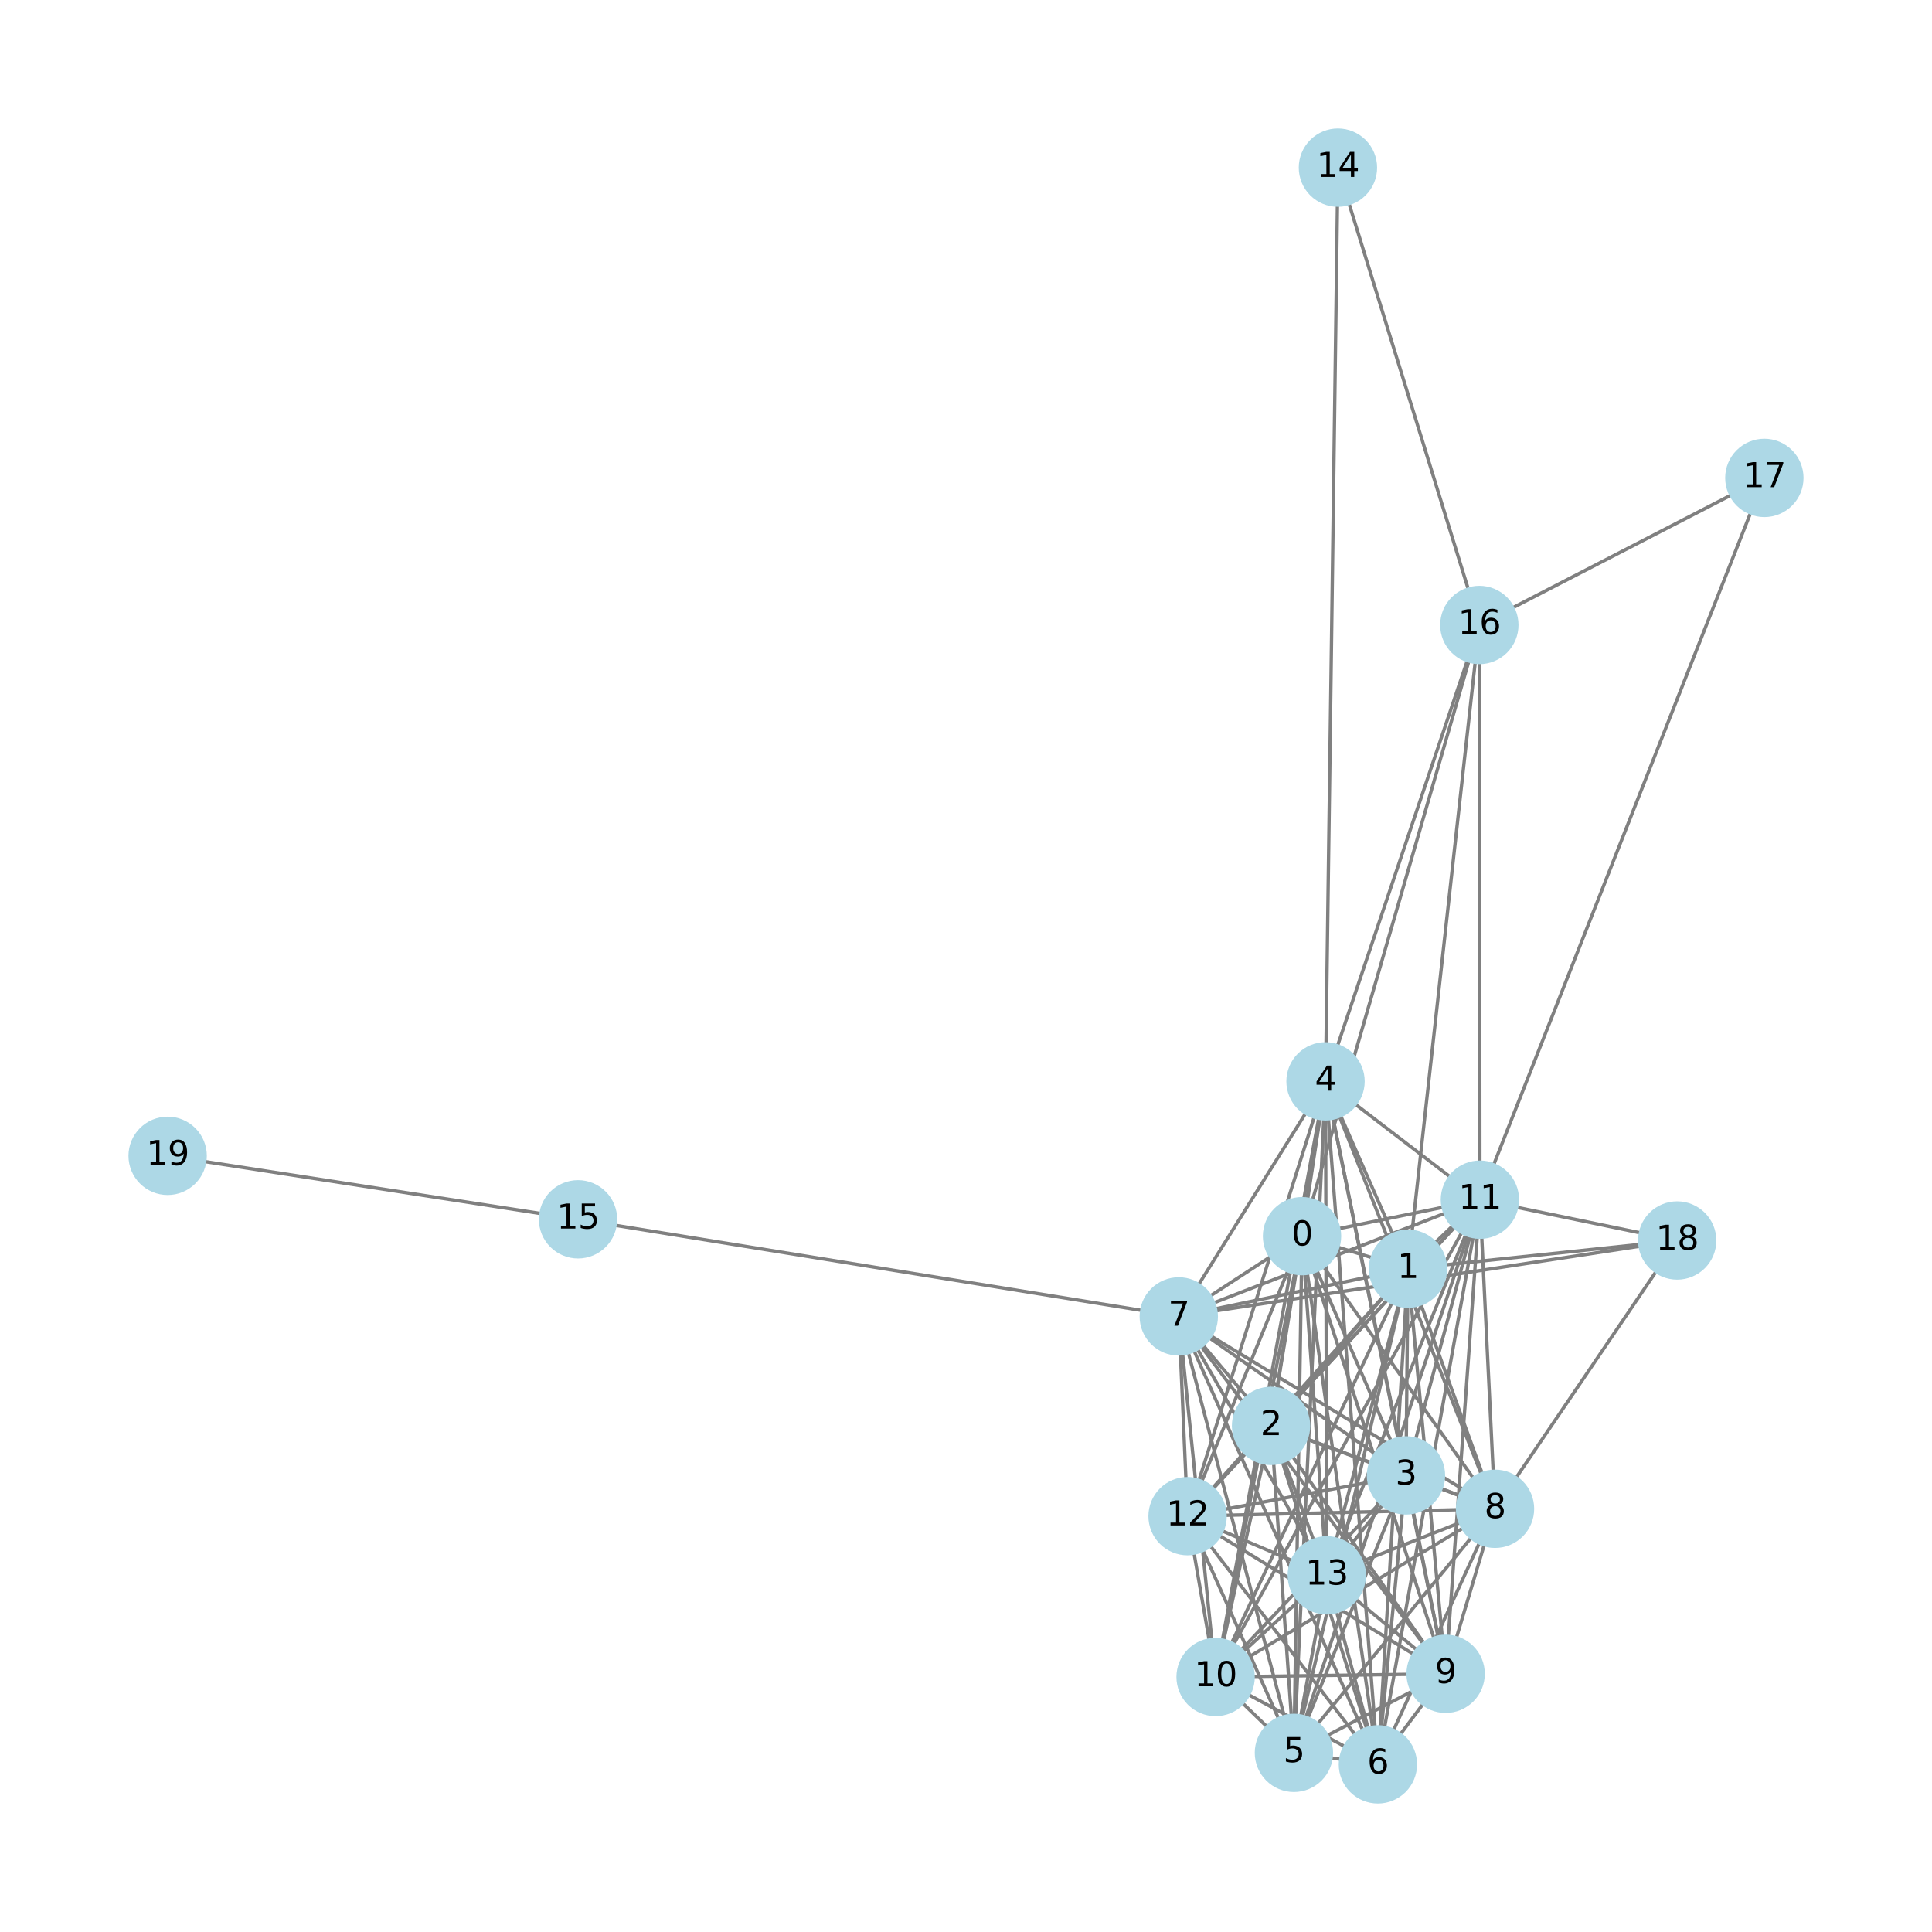 <?xml version="1.0" encoding="utf-8" standalone="no"?>
<!DOCTYPE svg PUBLIC "-//W3C//DTD SVG 1.1//EN"
  "http://www.w3.org/Graphics/SVG/1.1/DTD/svg11.dtd">
<svg xmlns:xlink="http://www.w3.org/1999/xlink" width="576pt" height="576pt" viewBox="0 0 576 576" xmlns="http://www.w3.org/2000/svg" version="1.1">
 <defs>
  <style type="text/css">*{stroke-linejoin: round; stroke-linecap: butt}</style>
 </defs>
 <g id="figure_1">
  <g id="patch_1">
   <path d="M 0 576 
L 576 576 
L 576 0 
L 0 0 
L 0 576 
z
" style="fill: none"/>
  </g>
  <g id="axes_1">
   <g id="LineCollection_1">
    <path d="M 388.183 368.55 
L 419.771 378.26 
" clip-path="url(#p37fb211458)" style="fill: none; stroke: #808080"/>
    <path d="M 388.183 368.55 
L 378.949 425.11 
" clip-path="url(#p37fb211458)" style="fill: none; stroke: #808080"/>
    <path d="M 388.183 368.55 
L 419.17 439.872 
" clip-path="url(#p37fb211458)" style="fill: none; stroke: #808080"/>
    <path d="M 388.183 368.55 
L 395.19 322.389 
" clip-path="url(#p37fb211458)" style="fill: none; stroke: #808080"/>
    <path d="M 388.183 368.55 
L 385.767 522.586 
" clip-path="url(#p37fb211458)" style="fill: none; stroke: #808080"/>
    <path d="M 388.183 368.55 
L 410.803 526.017 
" clip-path="url(#p37fb211458)" style="fill: none; stroke: #808080"/>
    <path d="M 388.183 368.55 
L 351.441 392.477 
" clip-path="url(#p37fb211458)" style="fill: none; stroke: #808080"/>
    <path d="M 388.183 368.55 
L 445.714 449.824 
" clip-path="url(#p37fb211458)" style="fill: none; stroke: #808080"/>
    <path d="M 388.183 368.55 
L 430.995 499.015 
" clip-path="url(#p37fb211458)" style="fill: none; stroke: #808080"/>
    <path d="M 388.183 368.55 
L 362.42 499.966 
" clip-path="url(#p37fb211458)" style="fill: none; stroke: #808080"/>
    <path d="M 388.183 368.55 
L 441.215 357.673 
" clip-path="url(#p37fb211458)" style="fill: none; stroke: #808080"/>
    <path d="M 388.183 368.55 
L 354.064 452.021 
" clip-path="url(#p37fb211458)" style="fill: none; stroke: #808080"/>
    <path d="M 388.183 368.55 
L 395.564 469.662 
" clip-path="url(#p37fb211458)" style="fill: none; stroke: #808080"/>
    <path d="M 388.183 368.55 
L 441.043 186.329 
" clip-path="url(#p37fb211458)" style="fill: none; stroke: #808080"/>
    <path d="M 419.771 378.26 
L 378.949 425.11 
" clip-path="url(#p37fb211458)" style="fill: none; stroke: #808080"/>
    <path d="M 419.771 378.26 
L 419.17 439.872 
" clip-path="url(#p37fb211458)" style="fill: none; stroke: #808080"/>
    <path d="M 419.771 378.26 
L 395.19 322.389 
" clip-path="url(#p37fb211458)" style="fill: none; stroke: #808080"/>
    <path d="M 419.771 378.26 
L 385.767 522.586 
" clip-path="url(#p37fb211458)" style="fill: none; stroke: #808080"/>
    <path d="M 419.771 378.26 
L 410.803 526.017 
" clip-path="url(#p37fb211458)" style="fill: none; stroke: #808080"/>
    <path d="M 419.771 378.26 
L 351.441 392.477 
" clip-path="url(#p37fb211458)" style="fill: none; stroke: #808080"/>
    <path d="M 419.771 378.26 
L 445.714 449.824 
" clip-path="url(#p37fb211458)" style="fill: none; stroke: #808080"/>
    <path d="M 419.771 378.26 
L 430.995 499.015 
" clip-path="url(#p37fb211458)" style="fill: none; stroke: #808080"/>
    <path d="M 419.771 378.26 
L 362.42 499.966 
" clip-path="url(#p37fb211458)" style="fill: none; stroke: #808080"/>
    <path d="M 419.771 378.26 
L 441.215 357.673 
" clip-path="url(#p37fb211458)" style="fill: none; stroke: #808080"/>
    <path d="M 419.771 378.26 
L 354.064 452.021 
" clip-path="url(#p37fb211458)" style="fill: none; stroke: #808080"/>
    <path d="M 419.771 378.26 
L 395.564 469.662 
" clip-path="url(#p37fb211458)" style="fill: none; stroke: #808080"/>
    <path d="M 419.771 378.26 
L 441.043 186.329 
" clip-path="url(#p37fb211458)" style="fill: none; stroke: #808080"/>
    <path d="M 419.771 378.26 
L 500.026 369.839 
" clip-path="url(#p37fb211458)" style="fill: none; stroke: #808080"/>
    <path d="M 378.949 425.11 
L 419.17 439.872 
" clip-path="url(#p37fb211458)" style="fill: none; stroke: #808080"/>
    <path d="M 378.949 425.11 
L 395.19 322.389 
" clip-path="url(#p37fb211458)" style="fill: none; stroke: #808080"/>
    <path d="M 378.949 425.11 
L 385.767 522.586 
" clip-path="url(#p37fb211458)" style="fill: none; stroke: #808080"/>
    <path d="M 378.949 425.11 
L 410.803 526.017 
" clip-path="url(#p37fb211458)" style="fill: none; stroke: #808080"/>
    <path d="M 378.949 425.11 
L 351.441 392.477 
" clip-path="url(#p37fb211458)" style="fill: none; stroke: #808080"/>
    <path d="M 378.949 425.11 
L 445.714 449.824 
" clip-path="url(#p37fb211458)" style="fill: none; stroke: #808080"/>
    <path d="M 378.949 425.11 
L 430.995 499.015 
" clip-path="url(#p37fb211458)" style="fill: none; stroke: #808080"/>
    <path d="M 378.949 425.11 
L 362.42 499.966 
" clip-path="url(#p37fb211458)" style="fill: none; stroke: #808080"/>
    <path d="M 378.949 425.11 
L 441.215 357.673 
" clip-path="url(#p37fb211458)" style="fill: none; stroke: #808080"/>
    <path d="M 378.949 425.11 
L 354.064 452.021 
" clip-path="url(#p37fb211458)" style="fill: none; stroke: #808080"/>
    <path d="M 378.949 425.11 
L 395.564 469.662 
" clip-path="url(#p37fb211458)" style="fill: none; stroke: #808080"/>
    <path d="M 419.17 439.872 
L 395.19 322.389 
" clip-path="url(#p37fb211458)" style="fill: none; stroke: #808080"/>
    <path d="M 419.17 439.872 
L 385.767 522.586 
" clip-path="url(#p37fb211458)" style="fill: none; stroke: #808080"/>
    <path d="M 419.17 439.872 
L 410.803 526.017 
" clip-path="url(#p37fb211458)" style="fill: none; stroke: #808080"/>
    <path d="M 419.17 439.872 
L 351.441 392.477 
" clip-path="url(#p37fb211458)" style="fill: none; stroke: #808080"/>
    <path d="M 419.17 439.872 
L 445.714 449.824 
" clip-path="url(#p37fb211458)" style="fill: none; stroke: #808080"/>
    <path d="M 419.17 439.872 
L 430.995 499.015 
" clip-path="url(#p37fb211458)" style="fill: none; stroke: #808080"/>
    <path d="M 419.17 439.872 
L 362.42 499.966 
" clip-path="url(#p37fb211458)" style="fill: none; stroke: #808080"/>
    <path d="M 419.17 439.872 
L 441.215 357.673 
" clip-path="url(#p37fb211458)" style="fill: none; stroke: #808080"/>
    <path d="M 419.17 439.872 
L 354.064 452.021 
" clip-path="url(#p37fb211458)" style="fill: none; stroke: #808080"/>
    <path d="M 419.17 439.872 
L 395.564 469.662 
" clip-path="url(#p37fb211458)" style="fill: none; stroke: #808080"/>
    <path d="M 395.19 322.389 
L 385.767 522.586 
" clip-path="url(#p37fb211458)" style="fill: none; stroke: #808080"/>
    <path d="M 395.19 322.389 
L 410.803 526.017 
" clip-path="url(#p37fb211458)" style="fill: none; stroke: #808080"/>
    <path d="M 395.19 322.389 
L 351.441 392.477 
" clip-path="url(#p37fb211458)" style="fill: none; stroke: #808080"/>
    <path d="M 395.19 322.389 
L 445.714 449.824 
" clip-path="url(#p37fb211458)" style="fill: none; stroke: #808080"/>
    <path d="M 395.19 322.389 
L 430.995 499.015 
" clip-path="url(#p37fb211458)" style="fill: none; stroke: #808080"/>
    <path d="M 395.19 322.389 
L 362.42 499.966 
" clip-path="url(#p37fb211458)" style="fill: none; stroke: #808080"/>
    <path d="M 395.19 322.389 
L 441.215 357.673 
" clip-path="url(#p37fb211458)" style="fill: none; stroke: #808080"/>
    <path d="M 395.19 322.389 
L 354.064 452.021 
" clip-path="url(#p37fb211458)" style="fill: none; stroke: #808080"/>
    <path d="M 395.19 322.389 
L 395.564 469.662 
" clip-path="url(#p37fb211458)" style="fill: none; stroke: #808080"/>
    <path d="M 395.19 322.389 
L 398.888 49.983 
" clip-path="url(#p37fb211458)" style="fill: none; stroke: #808080"/>
    <path d="M 395.19 322.389 
L 441.043 186.329 
" clip-path="url(#p37fb211458)" style="fill: none; stroke: #808080"/>
    <path d="M 385.767 522.586 
L 410.803 526.017 
" clip-path="url(#p37fb211458)" style="fill: none; stroke: #808080"/>
    <path d="M 385.767 522.586 
L 351.441 392.477 
" clip-path="url(#p37fb211458)" style="fill: none; stroke: #808080"/>
    <path d="M 385.767 522.586 
L 445.714 449.824 
" clip-path="url(#p37fb211458)" style="fill: none; stroke: #808080"/>
    <path d="M 385.767 522.586 
L 430.995 499.015 
" clip-path="url(#p37fb211458)" style="fill: none; stroke: #808080"/>
    <path d="M 385.767 522.586 
L 362.42 499.966 
" clip-path="url(#p37fb211458)" style="fill: none; stroke: #808080"/>
    <path d="M 385.767 522.586 
L 441.215 357.673 
" clip-path="url(#p37fb211458)" style="fill: none; stroke: #808080"/>
    <path d="M 385.767 522.586 
L 354.064 452.021 
" clip-path="url(#p37fb211458)" style="fill: none; stroke: #808080"/>
    <path d="M 385.767 522.586 
L 395.564 469.662 
" clip-path="url(#p37fb211458)" style="fill: none; stroke: #808080"/>
    <path d="M 410.803 526.017 
L 351.441 392.477 
" clip-path="url(#p37fb211458)" style="fill: none; stroke: #808080"/>
    <path d="M 410.803 526.017 
L 445.714 449.824 
" clip-path="url(#p37fb211458)" style="fill: none; stroke: #808080"/>
    <path d="M 410.803 526.017 
L 430.995 499.015 
" clip-path="url(#p37fb211458)" style="fill: none; stroke: #808080"/>
    <path d="M 410.803 526.017 
L 362.42 499.966 
" clip-path="url(#p37fb211458)" style="fill: none; stroke: #808080"/>
    <path d="M 410.803 526.017 
L 441.215 357.673 
" clip-path="url(#p37fb211458)" style="fill: none; stroke: #808080"/>
    <path d="M 410.803 526.017 
L 354.064 452.021 
" clip-path="url(#p37fb211458)" style="fill: none; stroke: #808080"/>
    <path d="M 410.803 526.017 
L 395.564 469.662 
" clip-path="url(#p37fb211458)" style="fill: none; stroke: #808080"/>
    <path d="M 351.441 392.477 
L 445.714 449.824 
" clip-path="url(#p37fb211458)" style="fill: none; stroke: #808080"/>
    <path d="M 351.441 392.477 
L 430.995 499.015 
" clip-path="url(#p37fb211458)" style="fill: none; stroke: #808080"/>
    <path d="M 351.441 392.477 
L 362.42 499.966 
" clip-path="url(#p37fb211458)" style="fill: none; stroke: #808080"/>
    <path d="M 351.441 392.477 
L 441.215 357.673 
" clip-path="url(#p37fb211458)" style="fill: none; stroke: #808080"/>
    <path d="M 351.441 392.477 
L 354.064 452.021 
" clip-path="url(#p37fb211458)" style="fill: none; stroke: #808080"/>
    <path d="M 351.441 392.477 
L 395.564 469.662 
" clip-path="url(#p37fb211458)" style="fill: none; stroke: #808080"/>
    <path d="M 351.441 392.477 
L 172.334 363.521 
" clip-path="url(#p37fb211458)" style="fill: none; stroke: #808080"/>
    <path d="M 351.441 392.477 
L 500.026 369.839 
" clip-path="url(#p37fb211458)" style="fill: none; stroke: #808080"/>
    <path d="M 445.714 449.824 
L 430.995 499.015 
" clip-path="url(#p37fb211458)" style="fill: none; stroke: #808080"/>
    <path d="M 445.714 449.824 
L 362.42 499.966 
" clip-path="url(#p37fb211458)" style="fill: none; stroke: #808080"/>
    <path d="M 445.714 449.824 
L 441.215 357.673 
" clip-path="url(#p37fb211458)" style="fill: none; stroke: #808080"/>
    <path d="M 445.714 449.824 
L 354.064 452.021 
" clip-path="url(#p37fb211458)" style="fill: none; stroke: #808080"/>
    <path d="M 445.714 449.824 
L 395.564 469.662 
" clip-path="url(#p37fb211458)" style="fill: none; stroke: #808080"/>
    <path d="M 445.714 449.824 
L 500.026 369.839 
" clip-path="url(#p37fb211458)" style="fill: none; stroke: #808080"/>
    <path d="M 430.995 499.015 
L 362.42 499.966 
" clip-path="url(#p37fb211458)" style="fill: none; stroke: #808080"/>
    <path d="M 430.995 499.015 
L 441.215 357.673 
" clip-path="url(#p37fb211458)" style="fill: none; stroke: #808080"/>
    <path d="M 430.995 499.015 
L 354.064 452.021 
" clip-path="url(#p37fb211458)" style="fill: none; stroke: #808080"/>
    <path d="M 430.995 499.015 
L 395.564 469.662 
" clip-path="url(#p37fb211458)" style="fill: none; stroke: #808080"/>
    <path d="M 362.42 499.966 
L 441.215 357.673 
" clip-path="url(#p37fb211458)" style="fill: none; stroke: #808080"/>
    <path d="M 362.42 499.966 
L 354.064 452.021 
" clip-path="url(#p37fb211458)" style="fill: none; stroke: #808080"/>
    <path d="M 362.42 499.966 
L 395.564 469.662 
" clip-path="url(#p37fb211458)" style="fill: none; stroke: #808080"/>
    <path d="M 441.215 357.673 
L 354.064 452.021 
" clip-path="url(#p37fb211458)" style="fill: none; stroke: #808080"/>
    <path d="M 441.215 357.673 
L 395.564 469.662 
" clip-path="url(#p37fb211458)" style="fill: none; stroke: #808080"/>
    <path d="M 441.215 357.673 
L 441.043 186.329 
" clip-path="url(#p37fb211458)" style="fill: none; stroke: #808080"/>
    <path d="M 441.215 357.673 
L 526.017 142.484 
" clip-path="url(#p37fb211458)" style="fill: none; stroke: #808080"/>
    <path d="M 441.215 357.673 
L 500.026 369.839 
" clip-path="url(#p37fb211458)" style="fill: none; stroke: #808080"/>
    <path d="M 354.064 452.021 
L 395.564 469.662 
" clip-path="url(#p37fb211458)" style="fill: none; stroke: #808080"/>
    <path d="M 398.888 49.983 
L 441.043 186.329 
" clip-path="url(#p37fb211458)" style="fill: none; stroke: #808080"/>
    <path d="M 172.334 363.521 
L 49.983 344.596 
" clip-path="url(#p37fb211458)" style="fill: none; stroke: #808080"/>
    <path d="M 441.043 186.329 
L 526.017 142.484 
" clip-path="url(#p37fb211458)" style="fill: none; stroke: #808080"/>
   </g>
   <g id="PathCollection_1">
    <defs>
     <path id="m1b82e2f974" d="M 0 11.18 
C 2.965 11.18 5.809 10.002 7.906 7.906 
C 10.002 5.809 11.18 2.965 11.18 0 
C 11.18 -2.965 10.002 -5.809 7.906 -7.906 
C 5.809 -10.002 2.965 -11.18 0 -11.18 
C -2.965 -11.18 -5.809 -10.002 -7.906 -7.906 
C -10.002 -5.809 -11.18 -2.965 -11.18 0 
C -11.18 2.965 -10.002 5.809 -7.906 7.906 
C -5.809 10.002 -2.965 11.18 0 11.18 
z
" style="stroke: #add8e6"/>
    </defs>
    <g clip-path="url(#p37fb211458)">
     <use xlink:href="#m1b82e2f974" x="388.183" y="368.55" style="fill: #add8e6; stroke: #add8e6"/>
     <use xlink:href="#m1b82e2f974" x="419.771" y="378.26" style="fill: #add8e6; stroke: #add8e6"/>
     <use xlink:href="#m1b82e2f974" x="378.949" y="425.11" style="fill: #add8e6; stroke: #add8e6"/>
     <use xlink:href="#m1b82e2f974" x="419.17" y="439.872" style="fill: #add8e6; stroke: #add8e6"/>
     <use xlink:href="#m1b82e2f974" x="395.19" y="322.389" style="fill: #add8e6; stroke: #add8e6"/>
     <use xlink:href="#m1b82e2f974" x="385.767" y="522.586" style="fill: #add8e6; stroke: #add8e6"/>
     <use xlink:href="#m1b82e2f974" x="410.803" y="526.017" style="fill: #add8e6; stroke: #add8e6"/>
     <use xlink:href="#m1b82e2f974" x="351.441" y="392.477" style="fill: #add8e6; stroke: #add8e6"/>
     <use xlink:href="#m1b82e2f974" x="445.714" y="449.824" style="fill: #add8e6; stroke: #add8e6"/>
     <use xlink:href="#m1b82e2f974" x="430.995" y="499.015" style="fill: #add8e6; stroke: #add8e6"/>
     <use xlink:href="#m1b82e2f974" x="362.42" y="499.966" style="fill: #add8e6; stroke: #add8e6"/>
     <use xlink:href="#m1b82e2f974" x="441.215" y="357.673" style="fill: #add8e6; stroke: #add8e6"/>
     <use xlink:href="#m1b82e2f974" x="354.064" y="452.021" style="fill: #add8e6; stroke: #add8e6"/>
     <use xlink:href="#m1b82e2f974" x="395.564" y="469.662" style="fill: #add8e6; stroke: #add8e6"/>
     <use xlink:href="#m1b82e2f974" x="398.888" y="49.983" style="fill: #add8e6; stroke: #add8e6"/>
     <use xlink:href="#m1b82e2f974" x="172.334" y="363.521" style="fill: #add8e6; stroke: #add8e6"/>
     <use xlink:href="#m1b82e2f974" x="441.043" y="186.329" style="fill: #add8e6; stroke: #add8e6"/>
     <use xlink:href="#m1b82e2f974" x="526.017" y="142.484" style="fill: #add8e6; stroke: #add8e6"/>
     <use xlink:href="#m1b82e2f974" x="500.026" y="369.839" style="fill: #add8e6; stroke: #add8e6"/>
     <use xlink:href="#m1b82e2f974" x="49.983" y="344.596" style="fill: #add8e6; stroke: #add8e6"/>
    </g>
   </g>
   <g id="text_1">
    <g clip-path="url(#p37fb211458)">
     <!-- 0 -->
     <g transform="translate(385.002 371.309) scale(0.1 -0.1)">
      <defs>
       <path id="DejaVuSans-30" d="M 2034 4250 
Q 1547 4250 1301 3770 
Q 1056 3291 1056 2328 
Q 1056 1369 1301 889 
Q 1547 409 2034 409 
Q 2525 409 2770 889 
Q 3016 1369 3016 2328 
Q 3016 3291 2770 3770 
Q 2525 4250 2034 4250 
z
M 2034 4750 
Q 2819 4750 3233 4129 
Q 3647 3509 3647 2328 
Q 3647 1150 3233 529 
Q 2819 -91 2034 -91 
Q 1250 -91 836 529 
Q 422 1150 422 2328 
Q 422 3509 836 4129 
Q 1250 4750 2034 4750 
z
" transform="scale(0.016)"/>
      </defs>
      <use xlink:href="#DejaVuSans-30"/>
     </g>
    </g>
   </g>
   <g id="text_2">
    <g clip-path="url(#p37fb211458)">
     <!-- 1 -->
     <g transform="translate(416.59 381.019) scale(0.1 -0.1)">
      <defs>
       <path id="DejaVuSans-31" d="M 794 531 
L 1825 531 
L 1825 4091 
L 703 3866 
L 703 4441 
L 1819 4666 
L 2450 4666 
L 2450 531 
L 3481 531 
L 3481 0 
L 794 0 
L 794 531 
z
" transform="scale(0.016)"/>
      </defs>
      <use xlink:href="#DejaVuSans-31"/>
     </g>
    </g>
   </g>
   <g id="text_3">
    <g clip-path="url(#p37fb211458)">
     <!-- 2 -->
     <g transform="translate(375.768 427.87) scale(0.1 -0.1)">
      <defs>
       <path id="DejaVuSans-32" d="M 1228 531 
L 3431 531 
L 3431 0 
L 469 0 
L 469 531 
Q 828 903 1448 1529 
Q 2069 2156 2228 2338 
Q 2531 2678 2651 2914 
Q 2772 3150 2772 3378 
Q 2772 3750 2511 3984 
Q 2250 4219 1831 4219 
Q 1534 4219 1204 4116 
Q 875 4013 500 3803 
L 500 4441 
Q 881 4594 1212 4672 
Q 1544 4750 1819 4750 
Q 2544 4750 2975 4387 
Q 3406 4025 3406 3419 
Q 3406 3131 3298 2873 
Q 3191 2616 2906 2266 
Q 2828 2175 2409 1742 
Q 1991 1309 1228 531 
z
" transform="scale(0.016)"/>
      </defs>
      <use xlink:href="#DejaVuSans-32"/>
     </g>
    </g>
   </g>
   <g id="text_4">
    <g clip-path="url(#p37fb211458)">
     <!-- 3 -->
     <g transform="translate(415.989 442.632) scale(0.1 -0.1)">
      <defs>
       <path id="DejaVuSans-33" d="M 2597 2516 
Q 3050 2419 3304 2112 
Q 3559 1806 3559 1356 
Q 3559 666 3084 287 
Q 2609 -91 1734 -91 
Q 1441 -91 1130 -33 
Q 819 25 488 141 
L 488 750 
Q 750 597 1062 519 
Q 1375 441 1716 441 
Q 2309 441 2620 675 
Q 2931 909 2931 1356 
Q 2931 1769 2642 2001 
Q 2353 2234 1838 2234 
L 1294 2234 
L 1294 2753 
L 1863 2753 
Q 2328 2753 2575 2939 
Q 2822 3125 2822 3475 
Q 2822 3834 2567 4026 
Q 2313 4219 1838 4219 
Q 1578 4219 1281 4162 
Q 984 4106 628 3988 
L 628 4550 
Q 988 4650 1302 4700 
Q 1616 4750 1894 4750 
Q 2613 4750 3031 4423 
Q 3450 4097 3450 3541 
Q 3450 3153 3228 2886 
Q 3006 2619 2597 2516 
z
" transform="scale(0.016)"/>
      </defs>
      <use xlink:href="#DejaVuSans-33"/>
     </g>
    </g>
   </g>
   <g id="text_5">
    <g clip-path="url(#p37fb211458)">
     <!-- 4 -->
     <g transform="translate(392.008 325.149) scale(0.1 -0.1)">
      <defs>
       <path id="DejaVuSans-34" d="M 2419 4116 
L 825 1625 
L 2419 1625 
L 2419 4116 
z
M 2253 4666 
L 3047 4666 
L 3047 1625 
L 3713 1625 
L 3713 1100 
L 3047 1100 
L 3047 0 
L 2419 0 
L 2419 1100 
L 313 1100 
L 313 1709 
L 2253 4666 
z
" transform="scale(0.016)"/>
      </defs>
      <use xlink:href="#DejaVuSans-34"/>
     </g>
    </g>
   </g>
   <g id="text_6">
    <g clip-path="url(#p37fb211458)">
     <!-- 5 -->
     <g transform="translate(382.586 525.346) scale(0.1 -0.1)">
      <defs>
       <path id="DejaVuSans-35" d="M 691 4666 
L 3169 4666 
L 3169 4134 
L 1269 4134 
L 1269 2991 
Q 1406 3038 1543 3061 
Q 1681 3084 1819 3084 
Q 2600 3084 3056 2656 
Q 3513 2228 3513 1497 
Q 3513 744 3044 326 
Q 2575 -91 1722 -91 
Q 1428 -91 1123 -41 
Q 819 9 494 109 
L 494 744 
Q 775 591 1075 516 
Q 1375 441 1709 441 
Q 2250 441 2565 725 
Q 2881 1009 2881 1497 
Q 2881 1984 2565 2268 
Q 2250 2553 1709 2553 
Q 1456 2553 1204 2497 
Q 953 2441 691 2322 
L 691 4666 
z
" transform="scale(0.016)"/>
      </defs>
      <use xlink:href="#DejaVuSans-35"/>
     </g>
    </g>
   </g>
   <g id="text_7">
    <g clip-path="url(#p37fb211458)">
     <!-- 6 -->
     <g transform="translate(407.621 528.776) scale(0.1 -0.1)">
      <defs>
       <path id="DejaVuSans-36" d="M 2113 2584 
Q 1688 2584 1439 2293 
Q 1191 2003 1191 1497 
Q 1191 994 1439 701 
Q 1688 409 2113 409 
Q 2538 409 2786 701 
Q 3034 994 3034 1497 
Q 3034 2003 2786 2293 
Q 2538 2584 2113 2584 
z
M 3366 4563 
L 3366 3988 
Q 3128 4100 2886 4159 
Q 2644 4219 2406 4219 
Q 1781 4219 1451 3797 
Q 1122 3375 1075 2522 
Q 1259 2794 1537 2939 
Q 1816 3084 2150 3084 
Q 2853 3084 3261 2657 
Q 3669 2231 3669 1497 
Q 3669 778 3244 343 
Q 2819 -91 2113 -91 
Q 1303 -91 875 529 
Q 447 1150 447 2328 
Q 447 3434 972 4092 
Q 1497 4750 2381 4750 
Q 2619 4750 2861 4703 
Q 3103 4656 3366 4563 
z
" transform="scale(0.016)"/>
      </defs>
      <use xlink:href="#DejaVuSans-36"/>
     </g>
    </g>
   </g>
   <g id="text_8">
    <g clip-path="url(#p37fb211458)">
     <!-- 7 -->
     <g transform="translate(348.26 395.237) scale(0.1 -0.1)">
      <defs>
       <path id="DejaVuSans-37" d="M 525 4666 
L 3525 4666 
L 3525 4397 
L 1831 0 
L 1172 0 
L 2766 4134 
L 525 4134 
L 525 4666 
z
" transform="scale(0.016)"/>
      </defs>
      <use xlink:href="#DejaVuSans-37"/>
     </g>
    </g>
   </g>
   <g id="text_9">
    <g clip-path="url(#p37fb211458)">
     <!-- 8 -->
     <g transform="translate(442.533 452.583) scale(0.1 -0.1)">
      <defs>
       <path id="DejaVuSans-38" d="M 2034 2216 
Q 1584 2216 1326 1975 
Q 1069 1734 1069 1313 
Q 1069 891 1326 650 
Q 1584 409 2034 409 
Q 2484 409 2743 651 
Q 3003 894 3003 1313 
Q 3003 1734 2745 1975 
Q 2488 2216 2034 2216 
z
M 1403 2484 
Q 997 2584 770 2862 
Q 544 3141 544 3541 
Q 544 4100 942 4425 
Q 1341 4750 2034 4750 
Q 2731 4750 3128 4425 
Q 3525 4100 3525 3541 
Q 3525 3141 3298 2862 
Q 3072 2584 2669 2484 
Q 3125 2378 3379 2068 
Q 3634 1759 3634 1313 
Q 3634 634 3220 271 
Q 2806 -91 2034 -91 
Q 1263 -91 848 271 
Q 434 634 434 1313 
Q 434 1759 690 2068 
Q 947 2378 1403 2484 
z
M 1172 3481 
Q 1172 3119 1398 2916 
Q 1625 2713 2034 2713 
Q 2441 2713 2670 2916 
Q 2900 3119 2900 3481 
Q 2900 3844 2670 4047 
Q 2441 4250 2034 4250 
Q 1625 4250 1398 4047 
Q 1172 3844 1172 3481 
z
" transform="scale(0.016)"/>
      </defs>
      <use xlink:href="#DejaVuSans-38"/>
     </g>
    </g>
   </g>
   <g id="text_10">
    <g clip-path="url(#p37fb211458)">
     <!-- 9 -->
     <g transform="translate(427.814 501.774) scale(0.1 -0.1)">
      <defs>
       <path id="DejaVuSans-39" d="M 703 97 
L 703 672 
Q 941 559 1184 500 
Q 1428 441 1663 441 
Q 2288 441 2617 861 
Q 2947 1281 2994 2138 
Q 2813 1869 2534 1725 
Q 2256 1581 1919 1581 
Q 1219 1581 811 2004 
Q 403 2428 403 3163 
Q 403 3881 828 4315 
Q 1253 4750 1959 4750 
Q 2769 4750 3195 4129 
Q 3622 3509 3622 2328 
Q 3622 1225 3098 567 
Q 2575 -91 1691 -91 
Q 1453 -91 1209 -44 
Q 966 3 703 97 
z
M 1959 2075 
Q 2384 2075 2632 2365 
Q 2881 2656 2881 3163 
Q 2881 3666 2632 3958 
Q 2384 4250 1959 4250 
Q 1534 4250 1286 3958 
Q 1038 3666 1038 3163 
Q 1038 2656 1286 2365 
Q 1534 2075 1959 2075 
z
" transform="scale(0.016)"/>
      </defs>
      <use xlink:href="#DejaVuSans-39"/>
     </g>
    </g>
   </g>
   <g id="text_11">
    <g clip-path="url(#p37fb211458)">
     <!-- 10 -->
     <g transform="translate(356.058 502.726) scale(0.1 -0.1)">
      <use xlink:href="#DejaVuSans-31"/>
      <use xlink:href="#DejaVuSans-30" x="63.623"/>
     </g>
    </g>
   </g>
   <g id="text_12">
    <g clip-path="url(#p37fb211458)">
     <!-- 11 -->
     <g transform="translate(434.852 360.432) scale(0.1 -0.1)">
      <use xlink:href="#DejaVuSans-31"/>
      <use xlink:href="#DejaVuSans-31" x="63.623"/>
     </g>
    </g>
   </g>
   <g id="text_13">
    <g clip-path="url(#p37fb211458)">
     <!-- 12 -->
     <g transform="translate(347.701 454.78) scale(0.1 -0.1)">
      <use xlink:href="#DejaVuSans-31"/>
      <use xlink:href="#DejaVuSans-32" x="63.623"/>
     </g>
    </g>
   </g>
   <g id="text_14">
    <g clip-path="url(#p37fb211458)">
     <!-- 13 -->
     <g transform="translate(389.202 472.421) scale(0.1 -0.1)">
      <use xlink:href="#DejaVuSans-31"/>
      <use xlink:href="#DejaVuSans-33" x="63.623"/>
     </g>
    </g>
   </g>
   <g id="text_15">
    <g clip-path="url(#p37fb211458)">
     <!-- 14 -->
     <g transform="translate(392.526 52.743) scale(0.1 -0.1)">
      <use xlink:href="#DejaVuSans-31"/>
      <use xlink:href="#DejaVuSans-34" x="63.623"/>
     </g>
    </g>
   </g>
   <g id="text_16">
    <g clip-path="url(#p37fb211458)">
     <!-- 15 -->
     <g transform="translate(165.972 366.28) scale(0.1 -0.1)">
      <use xlink:href="#DejaVuSans-31"/>
      <use xlink:href="#DejaVuSans-35" x="63.623"/>
     </g>
    </g>
   </g>
   <g id="text_17">
    <g clip-path="url(#p37fb211458)">
     <!-- 16 -->
     <g transform="translate(434.681 189.088) scale(0.1 -0.1)">
      <use xlink:href="#DejaVuSans-31"/>
      <use xlink:href="#DejaVuSans-36" x="63.623"/>
     </g>
    </g>
   </g>
   <g id="text_18">
    <g clip-path="url(#p37fb211458)">
     <!-- 17 -->
     <g transform="translate(519.654 145.243) scale(0.1 -0.1)">
      <use xlink:href="#DejaVuSans-31"/>
      <use xlink:href="#DejaVuSans-37" x="63.623"/>
     </g>
    </g>
   </g>
   <g id="text_19">
    <g clip-path="url(#p37fb211458)">
     <!-- 18 -->
     <g transform="translate(493.664 372.598) scale(0.1 -0.1)">
      <use xlink:href="#DejaVuSans-31"/>
      <use xlink:href="#DejaVuSans-38" x="63.623"/>
     </g>
    </g>
   </g>
   <g id="text_20">
    <g clip-path="url(#p37fb211458)">
     <!-- 19 -->
     <g transform="translate(43.621 347.355) scale(0.1 -0.1)">
      <use xlink:href="#DejaVuSans-31"/>
      <use xlink:href="#DejaVuSans-39" x="63.623"/>
     </g>
    </g>
   </g>
   <g id="text_21">
    <!-- Graph Representation -->
    <g transform="translate(222.124 -6) scale(0.12 -0.12)">
     <defs>
      <path id="DejaVuSans-47" d="M 3809 666 
L 3809 1919 
L 2778 1919 
L 2778 2438 
L 4434 2438 
L 4434 434 
Q 4069 175 3628 42 
Q 3188 -91 2688 -91 
Q 1594 -91 976 548 
Q 359 1188 359 2328 
Q 359 3472 976 4111 
Q 1594 4750 2688 4750 
Q 3144 4750 3555 4637 
Q 3966 4525 4313 4306 
L 4313 3634 
Q 3963 3931 3569 4081 
Q 3175 4231 2741 4231 
Q 1884 4231 1454 3753 
Q 1025 3275 1025 2328 
Q 1025 1384 1454 906 
Q 1884 428 2741 428 
Q 3075 428 3337 486 
Q 3600 544 3809 666 
z
" transform="scale(0.016)"/>
      <path id="DejaVuSans-72" d="M 2631 2963 
Q 2534 3019 2420 3045 
Q 2306 3072 2169 3072 
Q 1681 3072 1420 2755 
Q 1159 2438 1159 1844 
L 1159 0 
L 581 0 
L 581 3500 
L 1159 3500 
L 1159 2956 
Q 1341 3275 1631 3429 
Q 1922 3584 2338 3584 
Q 2397 3584 2469 3576 
Q 2541 3569 2628 3553 
L 2631 2963 
z
" transform="scale(0.016)"/>
      <path id="DejaVuSans-61" d="M 2194 1759 
Q 1497 1759 1228 1600 
Q 959 1441 959 1056 
Q 959 750 1161 570 
Q 1363 391 1709 391 
Q 2188 391 2477 730 
Q 2766 1069 2766 1631 
L 2766 1759 
L 2194 1759 
z
M 3341 1997 
L 3341 0 
L 2766 0 
L 2766 531 
Q 2569 213 2275 61 
Q 1981 -91 1556 -91 
Q 1019 -91 701 211 
Q 384 513 384 1019 
Q 384 1609 779 1909 
Q 1175 2209 1959 2209 
L 2766 2209 
L 2766 2266 
Q 2766 2663 2505 2880 
Q 2244 3097 1772 3097 
Q 1472 3097 1187 3025 
Q 903 2953 641 2809 
L 641 3341 
Q 956 3463 1253 3523 
Q 1550 3584 1831 3584 
Q 2591 3584 2966 3190 
Q 3341 2797 3341 1997 
z
" transform="scale(0.016)"/>
      <path id="DejaVuSans-70" d="M 1159 525 
L 1159 -1331 
L 581 -1331 
L 581 3500 
L 1159 3500 
L 1159 2969 
Q 1341 3281 1617 3432 
Q 1894 3584 2278 3584 
Q 2916 3584 3314 3078 
Q 3713 2572 3713 1747 
Q 3713 922 3314 415 
Q 2916 -91 2278 -91 
Q 1894 -91 1617 61 
Q 1341 213 1159 525 
z
M 3116 1747 
Q 3116 2381 2855 2742 
Q 2594 3103 2138 3103 
Q 1681 3103 1420 2742 
Q 1159 2381 1159 1747 
Q 1159 1113 1420 752 
Q 1681 391 2138 391 
Q 2594 391 2855 752 
Q 3116 1113 3116 1747 
z
" transform="scale(0.016)"/>
      <path id="DejaVuSans-68" d="M 3513 2113 
L 3513 0 
L 2938 0 
L 2938 2094 
Q 2938 2591 2744 2837 
Q 2550 3084 2163 3084 
Q 1697 3084 1428 2787 
Q 1159 2491 1159 1978 
L 1159 0 
L 581 0 
L 581 4863 
L 1159 4863 
L 1159 2956 
Q 1366 3272 1645 3428 
Q 1925 3584 2291 3584 
Q 2894 3584 3203 3211 
Q 3513 2838 3513 2113 
z
" transform="scale(0.016)"/>
      <path id="DejaVuSans-20" transform="scale(0.016)"/>
      <path id="DejaVuSans-52" d="M 2841 2188 
Q 3044 2119 3236 1894 
Q 3428 1669 3622 1275 
L 4263 0 
L 3584 0 
L 2988 1197 
Q 2756 1666 2539 1819 
Q 2322 1972 1947 1972 
L 1259 1972 
L 1259 0 
L 628 0 
L 628 4666 
L 2053 4666 
Q 2853 4666 3247 4331 
Q 3641 3997 3641 3322 
Q 3641 2881 3436 2590 
Q 3231 2300 2841 2188 
z
M 1259 4147 
L 1259 2491 
L 2053 2491 
Q 2509 2491 2742 2702 
Q 2975 2913 2975 3322 
Q 2975 3731 2742 3939 
Q 2509 4147 2053 4147 
L 1259 4147 
z
" transform="scale(0.016)"/>
      <path id="DejaVuSans-65" d="M 3597 1894 
L 3597 1613 
L 953 1613 
Q 991 1019 1311 708 
Q 1631 397 2203 397 
Q 2534 397 2845 478 
Q 3156 559 3463 722 
L 3463 178 
Q 3153 47 2828 -22 
Q 2503 -91 2169 -91 
Q 1331 -91 842 396 
Q 353 884 353 1716 
Q 353 2575 817 3079 
Q 1281 3584 2069 3584 
Q 2775 3584 3186 3129 
Q 3597 2675 3597 1894 
z
M 3022 2063 
Q 3016 2534 2758 2815 
Q 2500 3097 2075 3097 
Q 1594 3097 1305 2825 
Q 1016 2553 972 2059 
L 3022 2063 
z
" transform="scale(0.016)"/>
      <path id="DejaVuSans-73" d="M 2834 3397 
L 2834 2853 
Q 2591 2978 2328 3040 
Q 2066 3103 1784 3103 
Q 1356 3103 1142 2972 
Q 928 2841 928 2578 
Q 928 2378 1081 2264 
Q 1234 2150 1697 2047 
L 1894 2003 
Q 2506 1872 2764 1633 
Q 3022 1394 3022 966 
Q 3022 478 2636 193 
Q 2250 -91 1575 -91 
Q 1294 -91 989 -36 
Q 684 19 347 128 
L 347 722 
Q 666 556 975 473 
Q 1284 391 1588 391 
Q 1994 391 2212 530 
Q 2431 669 2431 922 
Q 2431 1156 2273 1281 
Q 2116 1406 1581 1522 
L 1381 1569 
Q 847 1681 609 1914 
Q 372 2147 372 2553 
Q 372 3047 722 3315 
Q 1072 3584 1716 3584 
Q 2034 3584 2315 3537 
Q 2597 3491 2834 3397 
z
" transform="scale(0.016)"/>
      <path id="DejaVuSans-6e" d="M 3513 2113 
L 3513 0 
L 2938 0 
L 2938 2094 
Q 2938 2591 2744 2837 
Q 2550 3084 2163 3084 
Q 1697 3084 1428 2787 
Q 1159 2491 1159 1978 
L 1159 0 
L 581 0 
L 581 3500 
L 1159 3500 
L 1159 2956 
Q 1366 3272 1645 3428 
Q 1925 3584 2291 3584 
Q 2894 3584 3203 3211 
Q 3513 2838 3513 2113 
z
" transform="scale(0.016)"/>
      <path id="DejaVuSans-74" d="M 1172 4494 
L 1172 3500 
L 2356 3500 
L 2356 3053 
L 1172 3053 
L 1172 1153 
Q 1172 725 1289 603 
Q 1406 481 1766 481 
L 2356 481 
L 2356 0 
L 1766 0 
Q 1100 0 847 248 
Q 594 497 594 1153 
L 594 3053 
L 172 3053 
L 172 3500 
L 594 3500 
L 594 4494 
L 1172 4494 
z
" transform="scale(0.016)"/>
      <path id="DejaVuSans-69" d="M 603 3500 
L 1178 3500 
L 1178 0 
L 603 0 
L 603 3500 
z
M 603 4863 
L 1178 4863 
L 1178 4134 
L 603 4134 
L 603 4863 
z
" transform="scale(0.016)"/>
      <path id="DejaVuSans-6f" d="M 1959 3097 
Q 1497 3097 1228 2736 
Q 959 2375 959 1747 
Q 959 1119 1226 758 
Q 1494 397 1959 397 
Q 2419 397 2687 759 
Q 2956 1122 2956 1747 
Q 2956 2369 2687 2733 
Q 2419 3097 1959 3097 
z
M 1959 3584 
Q 2709 3584 3137 3096 
Q 3566 2609 3566 1747 
Q 3566 888 3137 398 
Q 2709 -91 1959 -91 
Q 1206 -91 779 398 
Q 353 888 353 1747 
Q 353 2609 779 3096 
Q 1206 3584 1959 3584 
z
" transform="scale(0.016)"/>
     </defs>
     <use xlink:href="#DejaVuSans-47"/>
     <use xlink:href="#DejaVuSans-72" x="77.49"/>
     <use xlink:href="#DejaVuSans-61" x="118.604"/>
     <use xlink:href="#DejaVuSans-70" x="179.883"/>
     <use xlink:href="#DejaVuSans-68" x="243.359"/>
     <use xlink:href="#DejaVuSans-20" x="306.738"/>
     <use xlink:href="#DejaVuSans-52" x="338.525"/>
     <use xlink:href="#DejaVuSans-65" x="403.508"/>
     <use xlink:href="#DejaVuSans-70" x="465.031"/>
     <use xlink:href="#DejaVuSans-72" x="528.508"/>
     <use xlink:href="#DejaVuSans-65" x="567.371"/>
     <use xlink:href="#DejaVuSans-73" x="628.895"/>
     <use xlink:href="#DejaVuSans-65" x="680.994"/>
     <use xlink:href="#DejaVuSans-6e" x="742.518"/>
     <use xlink:href="#DejaVuSans-74" x="805.896"/>
     <use xlink:href="#DejaVuSans-61" x="845.105"/>
     <use xlink:href="#DejaVuSans-74" x="906.385"/>
     <use xlink:href="#DejaVuSans-69" x="945.594"/>
     <use xlink:href="#DejaVuSans-6f" x="973.377"/>
     <use xlink:href="#DejaVuSans-6e" x="1034.559"/>
    </g>
   </g>
  </g>
 </g>
 <defs>
  <clipPath id="p37fb211458">
   <rect x="0" y="0" width="576" height="576"/>
  </clipPath>
 </defs>
</svg>
